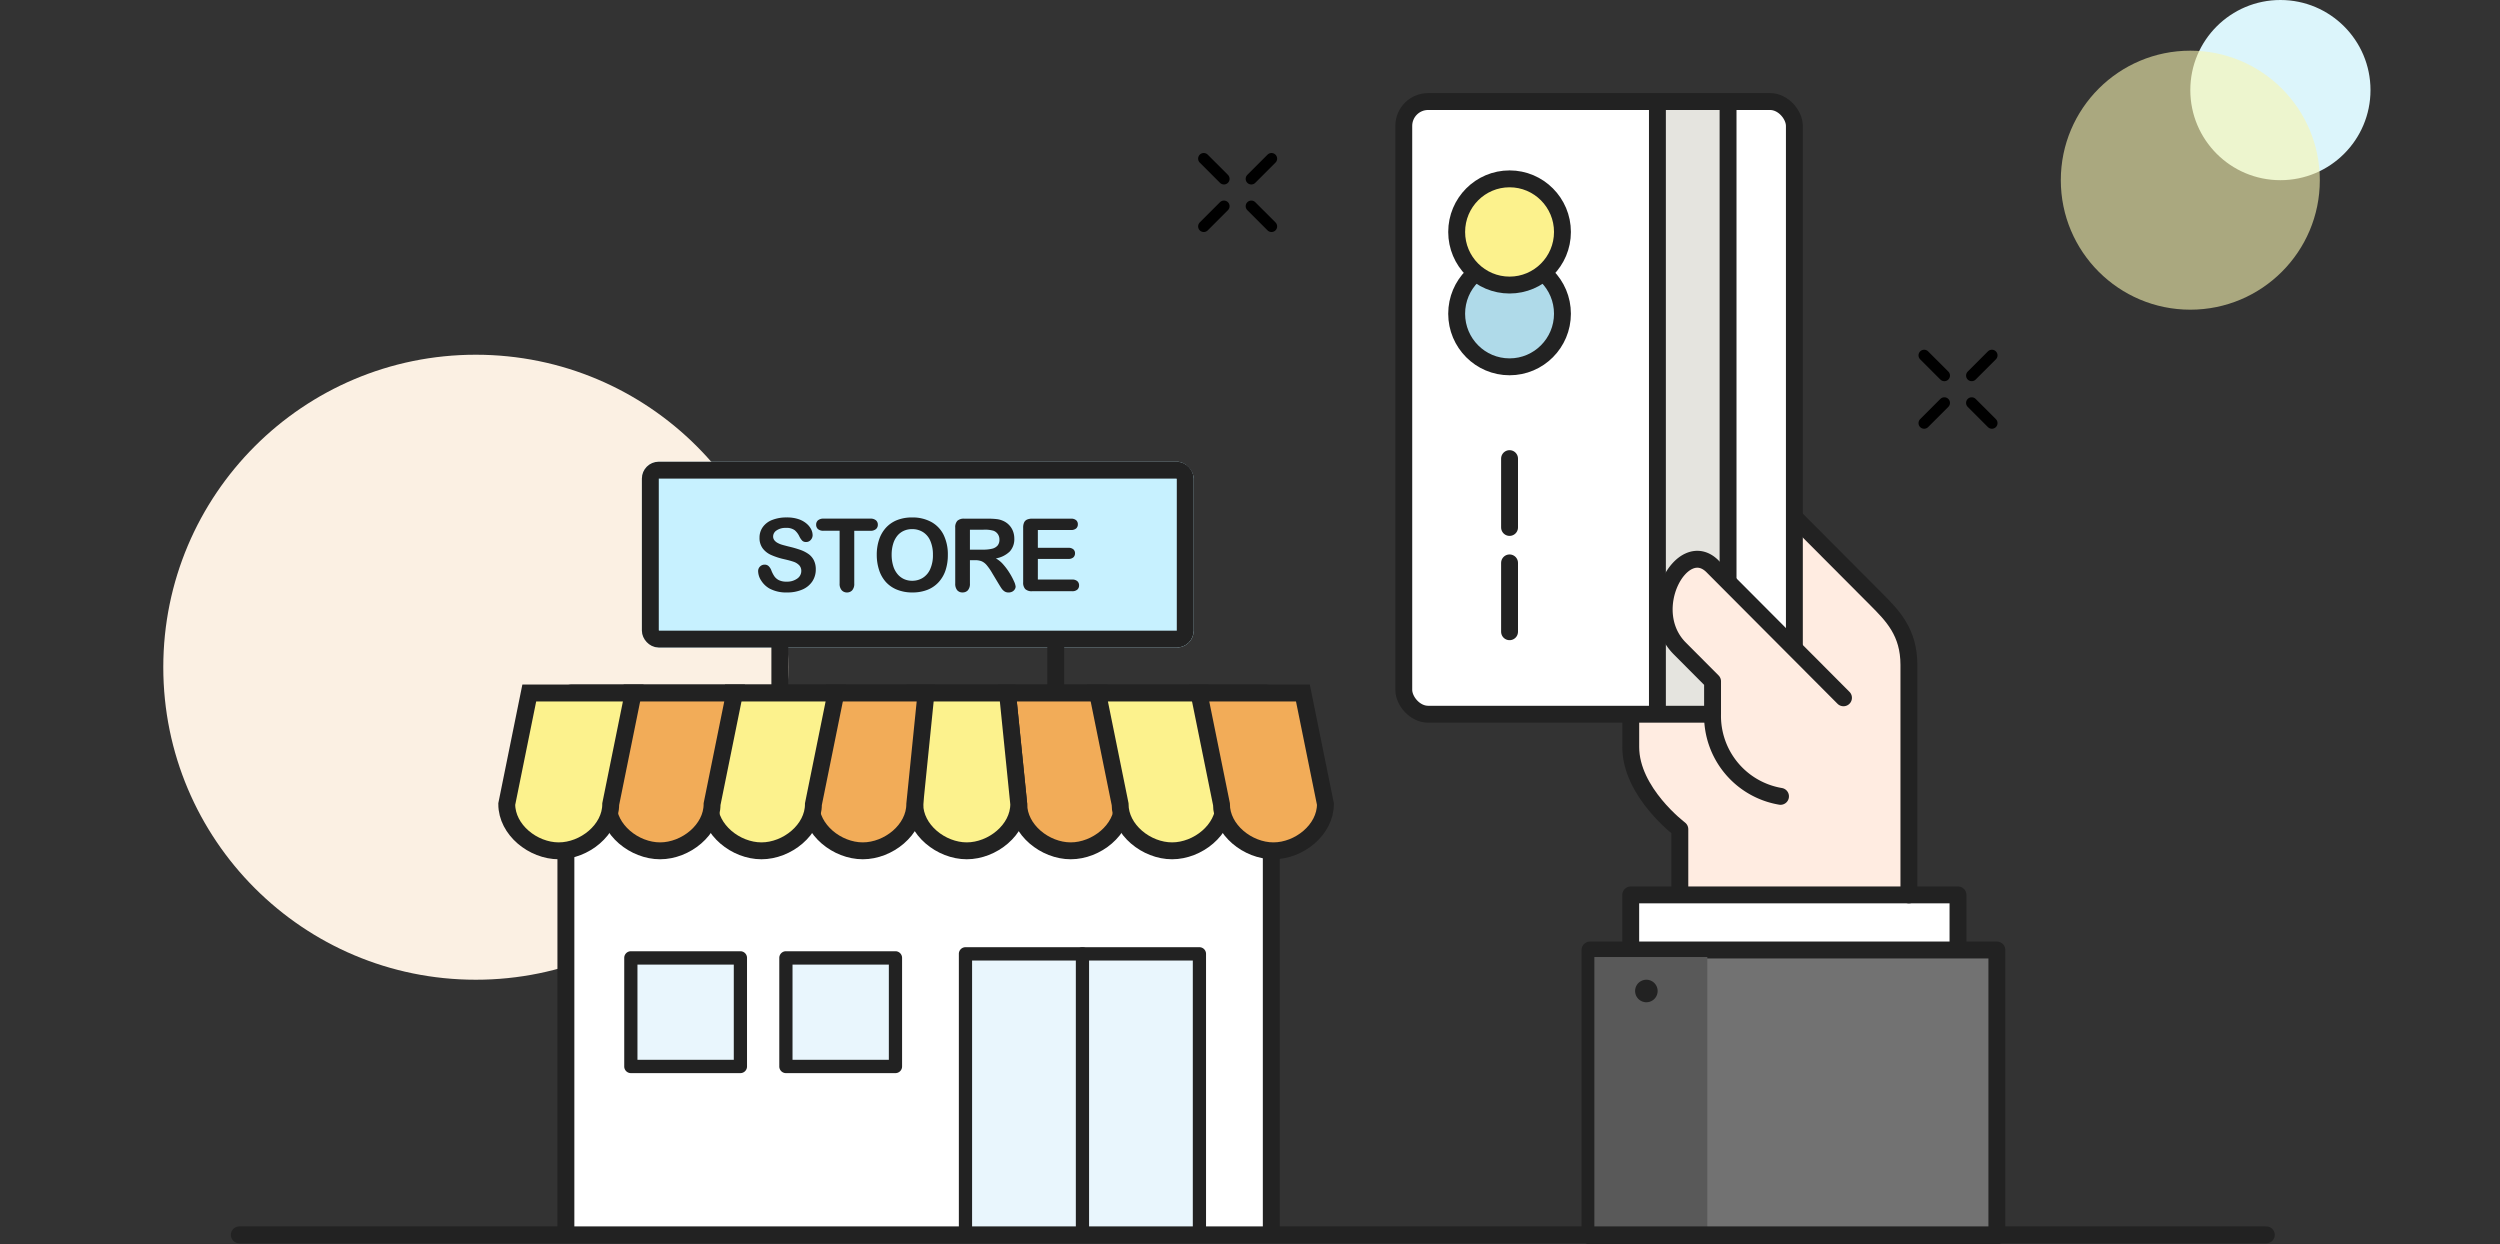<svg xmlns="http://www.w3.org/2000/svg" width="444" height="221" viewBox="0 0 444 221">
    <rect x="0" y="0" width="444" height="221" fill="#333333" stroke="none"/>
    <g transform="translate(39 33.282)">
        <circle data-name="타원 561" cx="16" cy="16" r="16" transform="translate(350 -33.282)" style="fill:#dcf5fb"/>
        <circle data-name="타원 562" cx="55.5" cy="55.5" r="55.5" transform="translate(-10 29.718)" style="fill:#fbf0e3"/>
        <circle data-name="타원 752" cx="23" cy="23" r="23" transform="translate(327 -24.282)" style="fill:#f8f6b1;opacity:.603"/>
    </g>
    <g data-name="그룹 626234">
        <g data-name="그룹 323">
            <path data-name="패스 590" d="M186.5 178.763V84.475a1.1 1.1 0 0 1 1.165-1.024h122.948a1.1 1.1 0 0 1 1.165 1.024v94.288" transform="translate(-85.997 39.624)" style="stroke-width:3.004px;stroke-linecap:round;stroke-linejoin:round;stroke:#222;fill:#fff"/>
            <g data-name="그룹 322">
                <path data-name="패스 595" d="m313.773 103.129 4 19.73c0 4.584-4.686 8.3-9.233 8.3s-9.232-3.717-9.232-8.3l-2-19.73z" transform="translate(-118.378 19.946)" style="stroke-width:3px;fill:#f2ac58;stroke:#222"/>
                <path data-name="패스 596" d="m290.708 103.129 2 19.73c0 4.584-4.686 8.3-9.233 8.3s-9.232-3.717-9.232-8.3v-19.73z" transform="translate(-111.779 19.946)" style="fill:#fcf28d;stroke-width:3px;stroke:#222"/>
                <path data-name="패스 9504" d="m313.773 103.129 4 19.73c0 4.584-4.686 8.3-9.233 8.3s-9.232-3.717-9.232-8.3l-4-19.73z" transform="translate(-100.378 19.946)" style="fill:#fcf28d;stroke-width:3px;stroke:#222"/>
                <path data-name="패스 9505" d="m313.773 103.129 4 19.73c0 4.584-4.686 8.3-9.233 8.3s-9.232-3.717-9.232-8.3l-4-19.73z" transform="translate(-82.378 19.946)" style="stroke-width:3px;fill:#f2ac58;stroke:#222"/>
                <path data-name="패스 9506" d="m301.307 103.129-4 19.73c0 4.584 4.686 8.3 9.233 8.3s9.232-3.717 9.232-8.3l2-19.73z" transform="translate(-153.308 19.946)" style="stroke-width:3px;fill:#f2ac58;stroke:#222"/>
                <path data-name="패스 9507" d="m299.307 103.129-4 19.73c0 4.584 4.686 8.3 9.233 8.3s9.232-3.717 9.232-8.3l4-19.73z" transform="translate(-169.308 19.947)" style="fill:#fcf28d;stroke-width:3px;stroke:#222"/>
                <path data-name="패스 9508" d="m299.307 103.129-4 19.73c0 4.584 4.686 8.3 9.233 8.3s9.232-3.717 9.232-8.3l4-19.73z" transform="translate(-187.308 19.947)" style="stroke-width:3px;fill:#f2ac58;stroke:#222"/>
                <path data-name="패스 9509" d="m299.307 103.129-4 19.73c0 4.584 4.686 8.3 9.233 8.3s9.232-3.717 9.232-8.3l4-19.73z" transform="translate(-205.308 19.947)" style="fill:#fcf28d;stroke-width:3px;stroke:#222"/>
            </g>
            <path data-name="사각형 462568" transform="translate(112.999 171.001)" style="fill:#e9f6fd" d="M0 0h18v18H0z"/>
            <path data-name="사각형 462569" transform="translate(139.999 171.001)" style="fill:#e9f6fd" d="M0 0h18v18H0z"/>
            <path data-name="패스 599" d="M222.092 189.022h-19.457a1.18 1.18 0 0 1-1.175-1.184V168.56a1.18 1.18 0 0 1 1.175-1.184h19.457a1.18 1.18 0 0 1 1.175 1.184v19.277a1.18 1.18 0 0 1-1.175 1.185zm-18.283-2.369h17.108v-16.908h-17.108z" transform="translate(-90.596 1.564)" style="fill:#222"/>
            <path data-name="사각형 462567" transform="translate(171.999 170.001)" style="fill:#e9f6fd" d="M0 0h40v48H0z"/>
            <path data-name="패스 600" d="M260.669 189.022h-19.458a1.179 1.179 0 0 1-1.175-1.184V168.56a1.179 1.179 0 0 1 1.175-1.184h19.458a1.18 1.18 0 0 1 1.175 1.184v19.277a1.18 1.18 0 0 1-1.175 1.185zm-18.283-2.369h17.107v-16.908h-17.107z" transform="translate(-101.634 1.564)" style="fill:#222"/>
            <path data-name="패스 601" d="M327.434 217.461a1.18 1.18 0 0 1-1.175-1.185V168.74h-39.2v47.536a1.175 1.175 0 1 1-2.35 0v-48.721a1.18 1.18 0 0 1 1.175-1.184h41.549a1.18 1.18 0 0 1 1.175 1.184v48.721a1.18 1.18 0 0 1-1.174 1.185z" transform="translate(-114.416 1.852)" style="fill:#222"/>
            <path data-name="패스 602" d="M314.986 217.461a1.18 1.18 0 0 1-1.175-1.185v-48.721a1.175 1.175 0 1 1 2.35 0v48.721a1.18 1.18 0 0 1-1.175 1.185z" transform="translate(-122.742 1.852)" style="fill:#222"/>
            <g data-name="사각형 462562" transform="translate(113.999 82.001)" style="fill:#c7f1ff;stroke-width:3px;stroke:#222">
                <rect width="98" height="33" rx="3" style="stroke:none"/>
                <rect x="1.5" y="1.5" width="95" height="30" rx="1.5" style="fill:none"/>
            </g>
            <g data-name="그룹 630712">
                <path data-name="사각형 462563" transform="translate(136.999 114.001)" style="fill:#222" d="M0 0h3v8H0z"/>
                <path data-name="사각형 462564" transform="translate(185.999 114.001)" style="fill:#222" d="M0 0h3v8H0z"/>
            </g>
            <path data-name="패스 15859" d="M-18.116-3.867a3.786 3.786 0 0 1-.6 2.1A4 4 0 0 1-20.48-.308a6.6 6.6 0 0 1-2.751.528 6.19 6.19 0 0 1-3.147-.72 4.192 4.192 0 0 1-1.428-1.384 3.142 3.142 0 0 1-.549-1.683 1.124 1.124 0 0 1 .33-.813 1.121 1.121 0 0 1 .839-.338.992.992 0 0 1 .7.264 2.074 2.074 0 0 1 .486.78 5.227 5.227 0 0 0 .532 1.028 2.156 2.156 0 0 0 .8.681A2.972 2.972 0 0 0-23.3-1.7a3.074 3.074 0 0 0 1.885-.541 1.626 1.626 0 0 0 .725-1.349 1.426 1.426 0 0 0-.391-1.042 2.522 2.522 0 0 0-1.011-.611q-.62-.211-1.657-.448a12.154 12.154 0 0 1-2.325-.76 3.757 3.757 0 0 1-1.486-1.182 3.08 3.08 0 0 1-.549-1.867 3.207 3.207 0 0 1 .58-1.89 3.657 3.657 0 0 1 1.679-1.27 6.874 6.874 0 0 1 2.584-.444 6.392 6.392 0 0 1 2.052.294 4.337 4.337 0 0 1 1.437.782A3.268 3.268 0 0 1-18.942-11a2.361 2.361 0 0 1 .264 1.046 1.236 1.236 0 0 1-.33.839 1.051 1.051 0 0 1-.822.374.945.945 0 0 1-.681-.224 3.02 3.02 0 0 1-.505-.734 3.327 3.327 0 0 0-.844-1.138 2.468 2.468 0 0 0-1.582-.409 2.74 2.74 0 0 0-1.63.444 1.291 1.291 0 0 0-.62 1.068 1.082 1.082 0 0 0 .211.668 1.776 1.776 0 0 0 .58.483 3.911 3.911 0 0 0 .747.316q.378.114 1.248.334a19.583 19.583 0 0 1 1.973.563 6 6 0 0 1 1.5.747 3.073 3.073 0 0 1 .967 1.112 3.561 3.561 0 0 1 .35 1.644zm9.682-6.864h-2.848v9.36a1.723 1.723 0 0 1-.36 1.2 1.209 1.209 0 0 1-.932.391 1.226 1.226 0 0 1-.945-.4 1.711 1.711 0 0 1-.365-1.2v-9.36h-2.848a1.442 1.442 0 0 1-.993-.294 1 1 0 0 1-.325-.778.987.987 0 0 1 .338-.791 1.466 1.466 0 0 1 .98-.29h8.3a1.46 1.46 0 0 1 1.006.3 1.006 1.006 0 0 1 .33.782.986.986 0 0 1-.334.778 1.477 1.477 0 0 1-1.004.302zM-1.02-13.1a6.88 6.88 0 0 1 3.441.813A5.27 5.27 0 0 1 4.6-9.98a7.878 7.878 0 0 1 .738 3.52 8.61 8.61 0 0 1-.4 2.716 5.876 5.876 0 0 1-1.22 2.118A5.3 5.3 0 0 1 1.731-.255 7.174 7.174 0 0 1-.967.22a7.111 7.111 0 0 1-2.707-.488 5.37 5.37 0 0 1-2-1.375 5.875 5.875 0 0 1-1.203-2.136 8.622 8.622 0 0 1-.409-2.7A8.33 8.33 0 0 1-6.86-9.2a5.845 5.845 0 0 1 1.235-2.109 5.341 5.341 0 0 1 1.969-1.332A7.088 7.088 0 0 1-1.02-13.1zm3.709 6.622a6.045 6.045 0 0 0-.457-2.452A3.412 3.412 0 0 0 .927-10.5a3.588 3.588 0 0 0-1.947-.53 3.524 3.524 0 0 0-1.446.294 3.177 3.177 0 0 0-1.143.857 4.094 4.094 0 0 0-.756 1.437 6.494 6.494 0 0 0-.277 1.964 6.656 6.656 0 0 0 .277 1.986 4.072 4.072 0 0 0 .782 1.472 3.286 3.286 0 0 0 1.16.875 3.509 3.509 0 0 0 1.437.29 3.526 3.526 0 0 0 1.841-.5A3.463 3.463 0 0 0 2.193-3.9a5.98 5.98 0 0 0 .496-2.578zm7.485.967H9.26v4.14a1.72 1.72 0 0 1-.36 1.2 1.226 1.226 0 0 1-.94.387 1.2 1.2 0 0 1-.967-.4 1.791 1.791 0 0 1-.343-1.187v-9.914a1.676 1.676 0 0 1 .378-1.222 1.676 1.676 0 0 1 1.222-.378h4.245a12.894 12.894 0 0 1 1.5.075 3.778 3.778 0 0 1 1.125.3 3.257 3.257 0 0 1 1.072.729 3.194 3.194 0 0 1 .708 1.1 3.677 3.677 0 0 1 .242 1.332 3.218 3.218 0 0 1-.813 2.3 4.669 4.669 0 0 1-2.465 1.222 4.772 4.772 0 0 1 1.327 1.09 11.053 11.053 0 0 1 1.129 1.534 11.363 11.363 0 0 1 .78 1.476 2.9 2.9 0 0 1 .277.9.92.92 0 0 1-.163.505 1.14 1.14 0 0 1-.444.4 1.4 1.4 0 0 1-.65.145 1.267 1.267 0 0 1-.738-.207 1.986 1.986 0 0 1-.514-.523q-.215-.316-.584-.932l-1.046-1.74a9.575 9.575 0 0 0-1.006-1.459 2.484 2.484 0 0 0-.9-.686 3.1 3.1 0 0 0-1.158-.187zm1.494-5.414H9.26v3.542h2.34a6.55 6.55 0 0 0 1.582-.163 1.855 1.855 0 0 0 .98-.554 1.591 1.591 0 0 0 .338-1.076 1.664 1.664 0 0 0-.272-.945 1.647 1.647 0 0 0-.756-.611 5.438 5.438 0 0 0-1.804-.193zm15.536.053h-5.88v3.164h5.414a1.289 1.289 0 0 1 .892.268.911.911 0 0 1 .294.708.946.946 0 0 1-.29.716 1.259 1.259 0 0 1-.9.277h-5.41v3.665h6.082a1.331 1.331 0 0 1 .927.286.981.981 0 0 1 .312.76.96.96 0 0 1-.312.743 1.331 1.331 0 0 1-.927.285h-7.093a1.674 1.674 0 0 1-1.226-.378 1.689 1.689 0 0 1-.373-1.222v-9.686a2.172 2.172 0 0 1 .167-.918 1.037 1.037 0 0 1 .523-.519 2.2 2.2 0 0 1 .91-.163H27.2a1.339 1.339 0 0 1 .927.277.936.936 0 0 1 .3.725.946.946 0 0 1-.3.734 1.339 1.339 0 0 1-.927.278z" transform="translate(162.999 105.001)" style="fill:#222"/>
        </g>
        <g data-name="카드 손">
            <g data-name="그룹 627513" transform="translate(249.308 18.031)">
                <path data-name="패스 6283" d="M1309.135 503.19h-40.684v-12.109s-12.6-11.22-8.719-20.422 29.742-34.327 29.742-34.327 19.658 17.481 19.661 30.264 0 36.594 0 36.594z" transform="translate(-1219.422 -361.845)" style="fill:#ffece1"/>
                <path data-name="패스 6284" d="M1268.6 509.485v-11.67s-8.719-6.564-8.719-14.587v-5.835" transform="translate(-1219.568 -368.579)" style="fill:none;stroke-width:3px;stroke-linecap:round;stroke-linejoin:round;stroke:#222"/>
                <path data-name="패스 6285" d="M1318 529.674v-13.893h-58.125v13.893" transform="translate(-1219.568 -374.875)" style="stroke-width:3px;stroke-linecap:round;stroke-linejoin:round;stroke:#222;fill:#fff"/>
                <path data-name="패스 6286" d="M1314.983 502.617v-40.845c0-5.835-2.906-8.753-5.813-11.67l-14.531-14.587" transform="translate(-1225.269 -361.711)" style="fill:#ffece1;stroke-width:3px;stroke-linecap:round;stroke-linejoin:round;stroke:#222"/>
                <rect data-name="사각형 461531" width="69.373" height="108.814" rx="4.33" transform="rotate(180 34.687 54.407)" style="fill:#fff"/>
                <path data-name="사각형 461532" transform="rotate(-90 76.931 31.882)" style="fill:#e5e4df" d="M0 0h108.814v12.546H0z"/>
                <rect data-name="사각형 461533" width="69.373" height="108.814" rx="4.33" transform="rotate(180 34.687 54.407)" style="fill:none;stroke-width:3px;stroke-linecap:round;stroke-linejoin:round;stroke:#222"/>
                <ellipse data-name="타원 694" cx="9.394" cy="9.431" rx="9.394" ry="9.431" transform="translate(9.395 28.254)" style="stroke-miterlimit:10;fill:#afdae9;stroke-width:3px;stroke:#222"/>
                <ellipse data-name="타원 1431" cx="9.394" cy="9.431" rx="9.394" ry="9.431" transform="translate(9.396 13.733)" style="stroke-miterlimit:10;fill:#fcf28d;stroke-width:3px;stroke:#222"/>
                <path data-name="선 752" transform="translate(57.595)" style="stroke-miterlimit:10;fill:none;stroke-width:3px;stroke:#222" d="M0 108.814V0"/>
                <path data-name="선 753" transform="translate(45.049)" style="stroke-miterlimit:10;fill:none;stroke-width:3px;stroke:#222" d="M0 108.814V0"/>
                <path data-name="선 754" transform="translate(18.789 81.94)" style="fill:none;stroke-width:3px;stroke-linecap:round;stroke-linejoin:round;stroke:#222" d="M0 12.224V0"/>
                <path data-name="선 755" transform="translate(18.789 63.419)" style="fill:none;stroke-width:3px;stroke-linecap:round;stroke-linejoin:round;stroke:#222" d="M0 12.224V0"/>
                <path data-name="패스 6288" d="m1298.826 469.077-23.251-23.34c-5.352-5.373-12.655 7.719-5.812 14.587l5.812 5.835v5.835a14.484 14.484 0 0 0 12.066 14.587" transform="translate(-1220.733 -363.18)" style="fill:#ffece1;stroke-width:3px;stroke-linecap:round;stroke-linejoin:round;stroke:#222"/>
                <path data-name="사각형 461534" transform="rotate(180 52.668 100.734)" style="fill:#727272;stroke-width:3px;stroke-linecap:round;stroke-linejoin:round;stroke:#222" d="M0 0h72.264v50.78H0z"/>
                <path data-name="사각형 461535" transform="rotate(180 26.957 100.11)" style="fill:#595959" d="M0 0h20.064v48.282H0z"/>
                <path data-name="패스 6289" d="M1265.87 536.739a2 2 0 1 1-2-2 2 2 0 0 1 2 2z" transform="translate(-1220.782 -378.769)" style="fill:#222"/>
                <g data-name="그룹 626973">
                    <g data-name="그룹 626971">
                        <path data-name="선 458" transform="translate(-35.523 18.588)" style="stroke:#000;stroke-width:2px;stroke-linecap:round;stroke-linejoin:round;fill:#fff" d="M0 3.59 3.59 0"/>
                        <path data-name="선 459" transform="translate(-27.078 10.142)" style="stroke:#000;stroke-width:2px;stroke-linecap:round;stroke-linejoin:round;fill:#fff" d="M0 3.59 3.59 0"/>
                    </g>
                    <g data-name="그룹 626972">
                        <path data-name="선 460" transform="translate(-27.077 18.588)" style="stroke:#000;stroke-width:2px;stroke-linecap:round;stroke-linejoin:round;fill:#fff" d="M3.589 3.589 0 0"/>
                        <path data-name="선 461" transform="translate(-35.523 10.142)" style="stroke:#000;stroke-width:2px;stroke-linecap:round;stroke-linejoin:round;fill:#fff" d="M3.589 3.589 0 0"/>
                    </g>
                </g>
                <g data-name="그룹 626976">
                    <g data-name="그룹 626974">
                        <path data-name="선 462" transform="translate(92.419 45.079)" style="stroke:#000;stroke-width:2px;stroke-linecap:round;stroke-linejoin:round;fill:#fff" d="m0 0 3.59 3.59"/>
                        <path data-name="선 463" transform="translate(100.864 53.525)" style="stroke:#000;stroke-width:2px;stroke-linecap:round;stroke-linejoin:round;fill:#fff" d="m0 0 3.59 3.59"/>
                    </g>
                    <g data-name="그룹 626975">
                        <path data-name="선 464" transform="translate(92.419 53.525)" style="stroke:#000;stroke-width:2px;stroke-linecap:round;stroke-linejoin:round;fill:#fff" d="M0 3.589 3.589 0"/>
                        <path data-name="선 465" transform="translate(100.865 45.079)" style="stroke:#000;stroke-width:2px;stroke-linecap:round;stroke-linejoin:round;fill:#fff" d="M0 3.589 3.589 0"/>
                    </g>
                </g>
            </g>
        </g>
    </g>
    <path data-name="선 223" transform="translate(42.5 219.312)" style="fill:none;stroke-width:3px;stroke-linecap:round;stroke-linejoin:round;stroke:#222" d="M0 0h360"/>
</svg>
